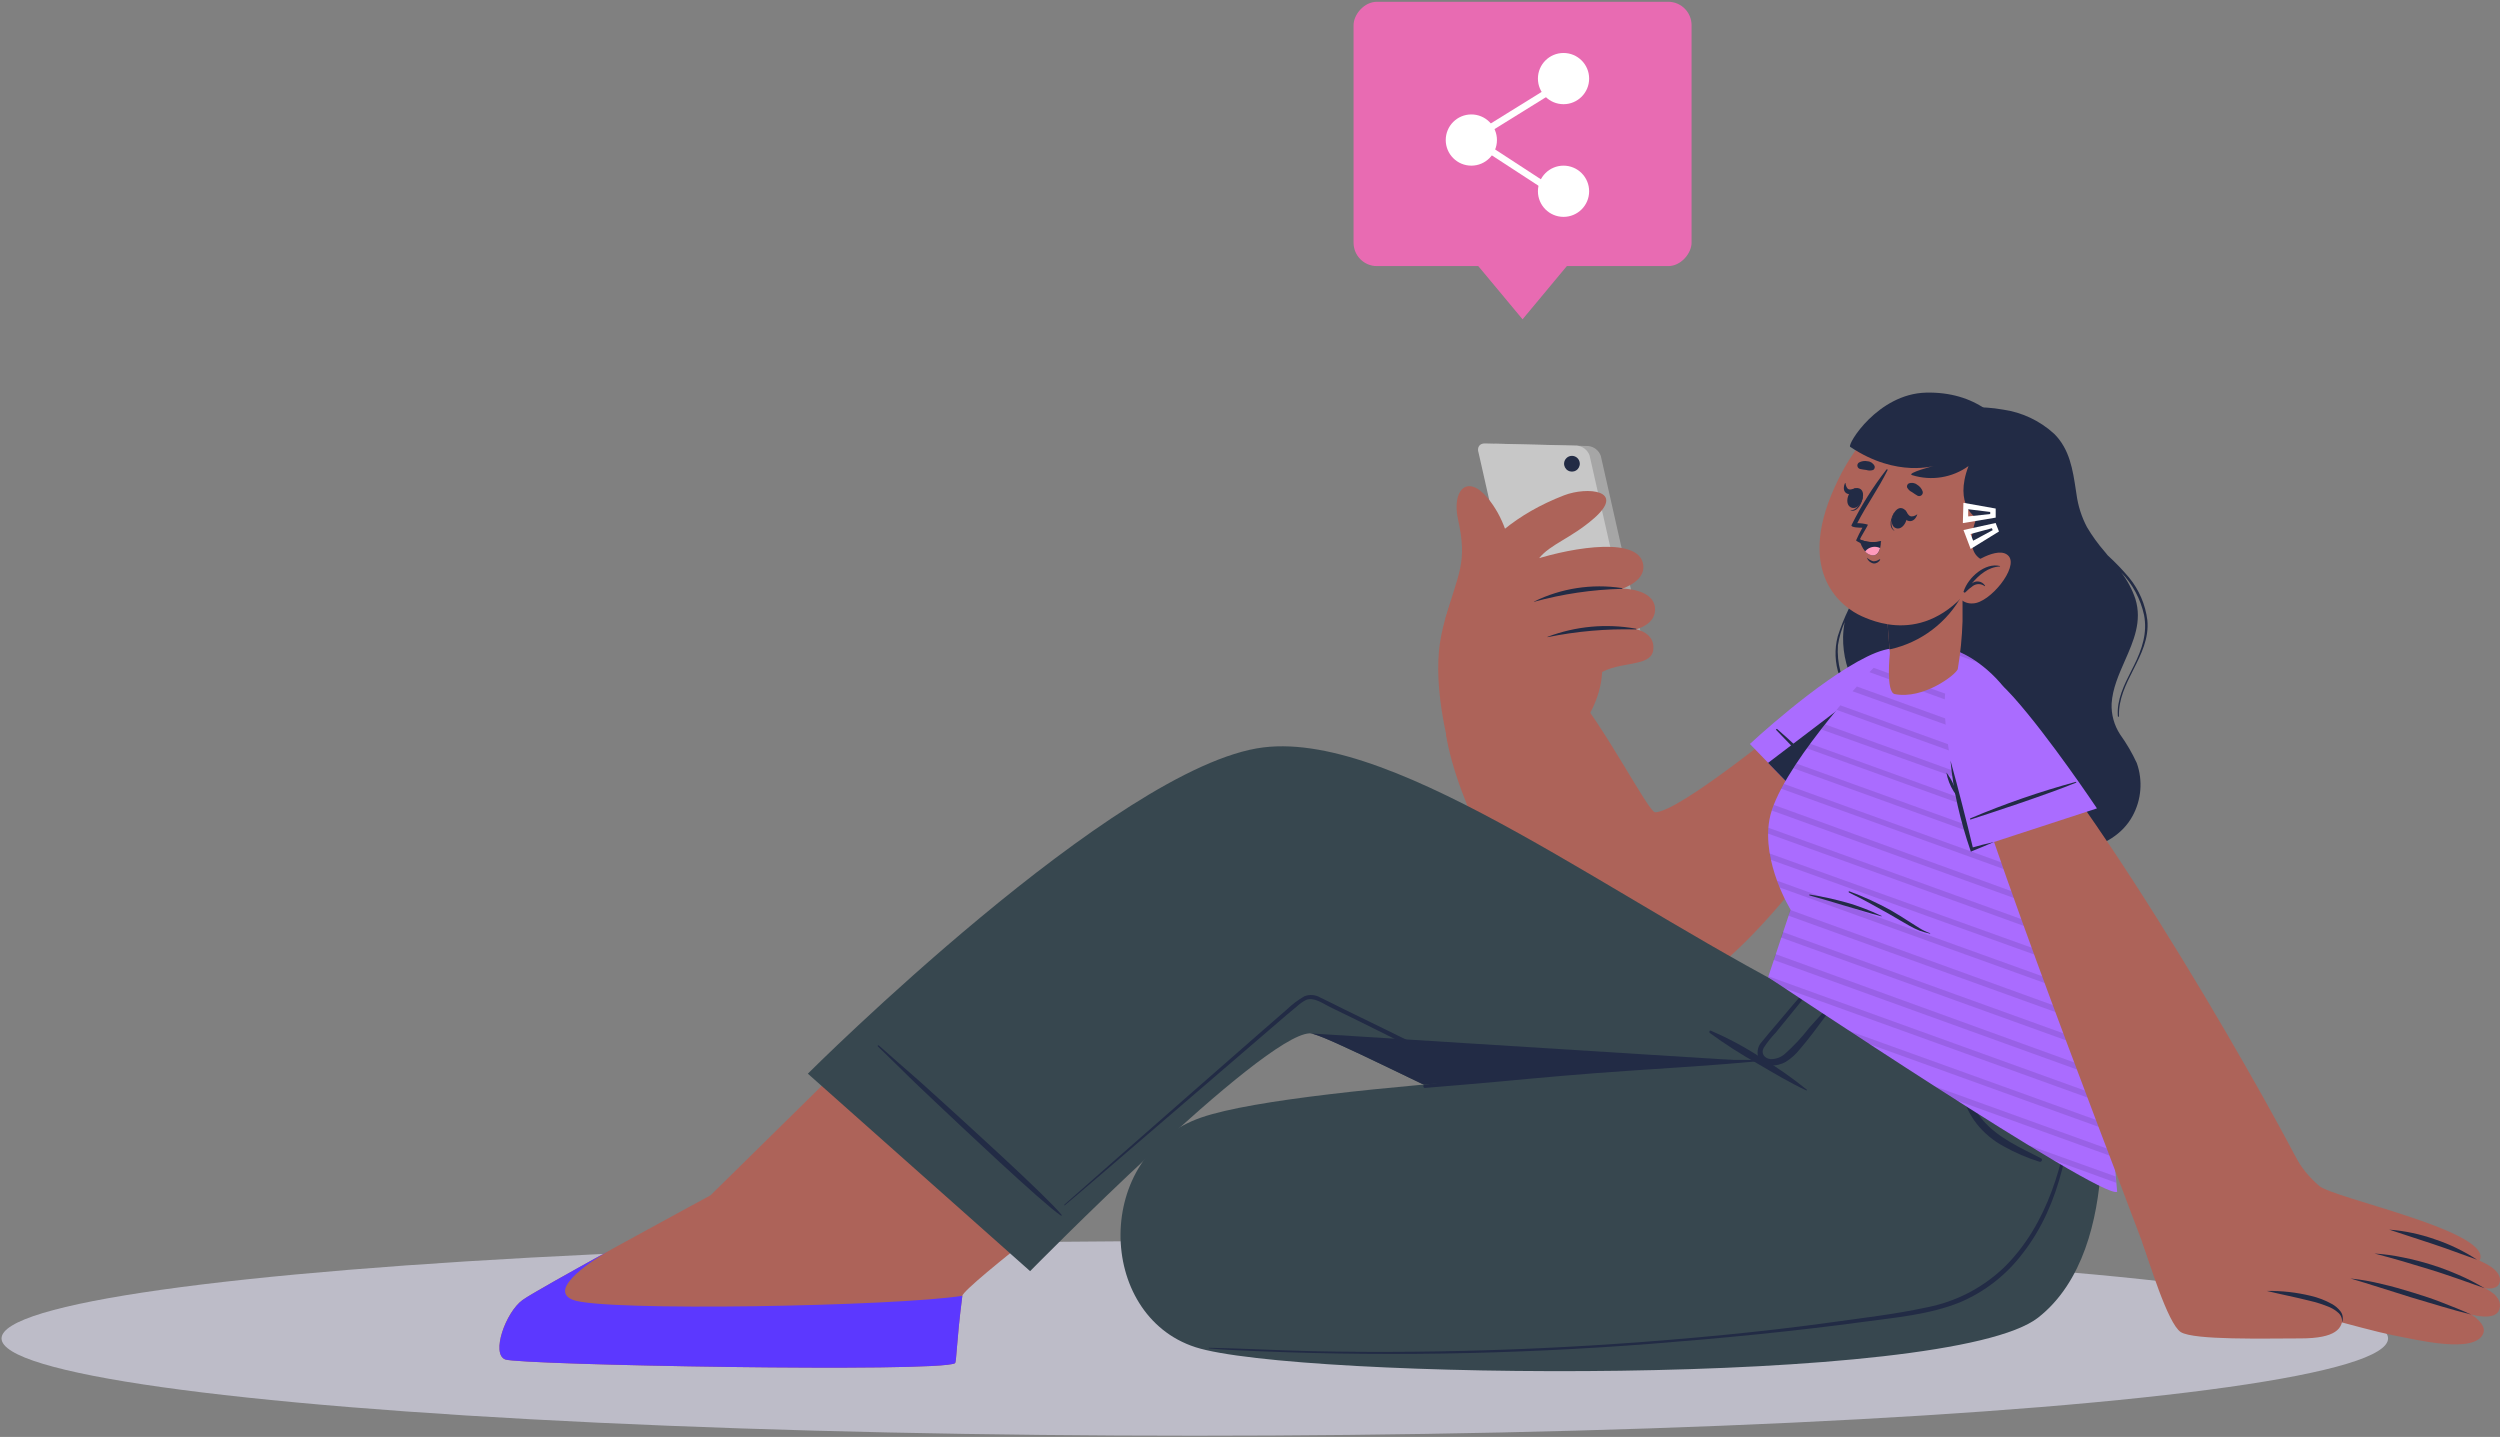 <svg width="214" height="123" viewBox="0 0 214 123" fill="none" xmlns="http://www.w3.org/2000/svg">
<rect x="0" y="0" width="214" height="123" fill="#808080" stroke="none"/>
<g opacity="0.659">
<ellipse rx="102.143" ry="8.329" transform="matrix(-1 0 0 1 102.275 114.57)" fill="#DCDBED"/>
</g>
<path fill-rule="evenodd" clip-rule="evenodd" d="M183.529 52.639C183.831 54.182 183.351 55.585 182.672 56.955C182.605 57.09 182.537 57.225 182.468 57.36C181.836 58.607 181.176 59.908 181.288 61.309C181.293 61.385 181.385 61.369 181.385 61.309C181.335 59.852 181.974 58.59 182.611 57.33C183.288 55.991 183.964 54.654 183.814 53.087C183.646 51.747 183.102 50.483 182.247 49.439C181.68 48.767 181.07 48.133 180.421 47.54L180.162 47.222C179.592 46.568 179.084 45.864 178.643 45.117C178.182 44.244 177.88 43.296 177.749 42.317C177.731 42.203 177.714 42.09 177.697 41.976C177.433 40.224 177.167 38.46 175.847 37.143C174.624 36.019 173.09 35.292 171.446 35.06C167.81 34.413 163.586 35.298 161.404 38.535C161.02 39.103 160.726 39.727 160.532 40.386C159.3 41.475 158.437 42.921 158.064 44.524C157.816 45.867 158.305 47.019 158.703 47.958C158.953 48.546 159.167 49.051 159.142 49.466C159.103 50.165 158.822 50.797 158.545 51.421C158.434 51.669 158.325 51.915 158.231 52.164C157.87 52.909 157.562 53.679 157.31 54.468C157.021 55.575 157.066 56.742 157.439 57.824C157.721 58.817 158.24 59.727 158.953 60.473C159.669 61.139 160.558 61.59 161.517 61.773C161.744 61.827 161.975 61.876 162.207 61.919C162.52 62.065 162.841 62.195 163.162 62.325C163.68 62.535 164.199 62.745 164.685 63.025C165.54 63.529 166.183 64.327 166.495 65.27C166.684 65.806 166.811 66.353 166.938 66.898C167.022 67.256 167.106 67.614 167.206 67.967C167.436 68.794 167.822 69.569 168.343 70.25C169.413 71.578 170.893 72.513 172.55 72.91C174.479 73.349 176.487 73.295 178.39 72.753C180.092 72.305 181.676 71.447 182.543 69.856C183.306 68.465 183.439 66.814 182.909 65.318C182.512 64.458 182.034 63.638 181.482 62.869C180.969 62.083 180.715 61.157 180.755 60.219C180.838 58.943 181.362 57.754 181.883 56.572C182.633 54.87 183.376 53.184 182.791 51.274C182.515 50.449 182.101 49.678 181.568 48.991C182.548 50 183.227 51.264 183.529 52.639ZM161.647 61.64C161.665 61.65 161.683 61.661 161.701 61.671L161.668 61.644C161.661 61.643 161.654 61.641 161.647 61.64ZM157.909 53.235C157.627 53.876 157.431 54.552 157.326 55.245C157.227 56.742 157.616 58.23 158.436 59.486C159.181 60.6 160.336 61.374 161.647 61.64C160.504 60.965 159.555 60.003 158.894 58.849C158.136 57.539 157.747 56.047 157.768 54.533C157.778 54.097 157.825 53.663 157.909 53.235ZM157.909 53.235C157.916 53.22 157.923 53.205 157.93 53.189C157.933 53.171 157.933 53.153 157.93 53.135C157.923 53.169 157.916 53.202 157.909 53.235Z" fill="#222B45"/>
<path d="M137.028 39.021L140.508 54.425C140.659 54.878 140.427 55.239 139.969 55.229L132.082 55.034C131.591 54.986 131.171 54.658 131.005 54.193L127.525 38.789C127.369 38.335 127.606 37.974 128.064 37.985L135.95 38.179C136.442 38.227 136.861 38.555 137.028 39.021Z" fill="#A6A6A6"/>
<path d="M136.069 38.988L139.549 54.392C139.7 54.846 139.468 55.207 139.01 55.196L131.124 55.002C130.634 54.953 130.215 54.628 130.046 54.166L126.566 38.756C126.41 38.303 126.647 37.947 127.105 37.958L134.991 38.146C135.482 38.197 135.9 38.524 136.069 38.988Z" fill="#C7C7C7"/>
<path d="M133.887 39.636C133.865 39.89 133.987 40.135 134.204 40.27C134.421 40.404 134.695 40.404 134.912 40.27C135.129 40.135 135.252 39.89 135.229 39.636C135.198 39.288 134.907 39.021 134.558 39.021C134.209 39.021 133.919 39.288 133.887 39.636Z" fill="#222B45"/>
<path d="M161.878 63.214C157.267 72.667 147.048 84.882 142.9 84.871C140.928 84.871 137.4 85.287 134.819 82.978C129.244 77.933 124.67 68.383 123.787 62.939C123.474 61.007 132.912 56.966 134.275 58.563C137.459 62.291 141.117 69.57 141.693 69.537C143.816 69.408 152.225 62.609 158.091 57.824C165.24 52.013 163.715 59.442 161.878 63.214Z" fill="#AD6359"/>
<path d="M123.727 52.962C124.805 49.062 125.65 48.22 124.805 44.454C124.266 41.983 125.575 40.564 127.288 42.565C130.089 45.84 129.788 51.16 129.152 52.973L123.727 52.962Z" fill="#AD6359"/>
<path d="M124.239 64.627C124.239 64.627 122.58 59.14 123.285 54.873C123.781 51.916 125.564 45.614 133.887 42.398C135.864 41.637 139.215 41.95 136.441 44.373C134.474 46.089 132.707 46.58 131.743 47.788C131.743 47.788 135.956 48.7 136.645 50.707C137.244 52.47 137.718 54.273 138.062 56.103C137.741 56.241 137.412 56.36 137.076 56.459C137.076 56.459 137.539 58.401 136.101 61.061L124.239 64.627Z" fill="#AD6359"/>
<path d="M124.207 52.126C125.419 51.133 128.015 49.062 130.73 48.112C133.747 47.033 139.84 45.835 140.594 48.069C141.133 49.688 138.865 50.383 138.865 50.383C138.865 50.383 141.488 50.383 141.666 52.002C141.827 53.453 140.05 53.864 140.05 53.864C140.05 53.864 141.666 54.155 141.526 55.579C141.391 57.3 138.084 56.41 136.446 58.029C136.053 58.39 124.207 52.126 124.207 52.126Z" fill="#AD6359"/>
<path d="M131.318 51.49C133.642 50.351 136.258 49.949 138.816 50.335C138.881 50.335 138.902 50.405 138.843 50.405C136.293 50.467 133.761 50.84 131.301 51.517C131.301 51.517 131.301 51.495 131.318 51.49Z" fill="#222B45"/>
<path d="M132.47 54.511C134.875 53.602 137.481 53.359 140.012 53.81C140.077 53.81 140.098 53.885 140.039 53.88C137.497 53.813 134.956 54.036 132.465 54.543L132.47 54.511Z" fill="#222B45"/>
<path d="M157.633 71.777L149.79 63.683C149.79 63.683 155.57 58.288 159.826 56.205C164.081 54.123 164.803 56.869 163.058 61.169C161.312 65.469 157.633 71.777 157.633 71.777Z" fill="#AA6CFF"/>
<path d="M152.112 62.394C154.521 64.502 156.787 66.77 158.894 69.181C158.894 69.181 158.851 69.251 158.84 69.235C156.879 67.498 153.243 63.743 152.031 62.475C152.009 62.453 152.085 62.372 152.112 62.394Z" fill="#222B45"/>
<path d="M151.347 65.302L157.633 71.777C157.633 71.777 161.324 65.437 163.064 61.142C164.006 58.806 164.227 56.917 163.554 56.022L151.347 65.302Z" fill="#222B45"/>
<path d="M43.25 116.37C44.484 116.845 80.335 117.498 81.741 116.694C81.891 116.602 81.848 115.021 82.376 110.921C82.403 110.727 83.222 109.966 84.499 108.892C89.293 104.867 100.558 96.38 100.558 96.38L82.667 80.814L65.332 97.88L60.818 102.32C60.818 102.32 46.17 110.241 44.721 111.288C43.272 112.334 42.017 115.895 43.25 116.37Z" fill="#AD6359"/>
<path d="M43.25 116.37C44.484 116.845 80.335 117.498 81.741 116.694C81.892 116.602 81.849 115.021 82.376 110.921C76.747 111.816 51.611 112.291 49.031 111.266C46.725 110.338 51.137 107.64 52.064 107.101C48.638 108.989 45.362 110.818 44.721 111.288C43.294 112.334 42.017 115.895 43.25 116.37Z" fill="#5C38FF"/>
<path d="M69.151 91.907L88.178 108.811C88.178 108.811 108.013 88.616 112.102 88.454C114.155 88.373 146.983 106.734 162.503 108.342C173.509 109.48 180.243 95.452 180.243 95.452L155.883 86.026C138.892 77.636 119.741 62.566 108.164 63.975C95.612 65.502 69.151 91.907 69.151 91.907Z" fill="#37474F"/>
<path d="M75.233 89.495C78.347 92.263 77.49 91.427 80.572 94.233C82.08 95.603 89.681 102.482 90.877 103.998C90.904 104.031 90.877 104.079 90.818 104.058C89.202 102.979 81.768 95.938 80.286 94.54C77.253 91.68 78.132 92.468 75.153 89.582C75.135 89.568 75.127 89.545 75.131 89.523C75.136 89.501 75.152 89.484 75.174 89.478C75.195 89.472 75.218 89.479 75.233 89.495Z" fill="#222B45"/>
<path d="M91.114 103.114C95.424 99.299 109.603 86.868 110.179 86.388C110.625 85.961 111.121 85.59 111.655 85.281C112.102 85.106 112.604 85.146 113.018 85.389C113.675 85.697 114.316 86.031 114.963 86.35L118.798 88.222C123.754 90.645 128.678 93.132 133.672 95.474C138.449 97.774 143.346 99.818 148.341 101.597C153.324 103.359 158.479 104.589 163.721 105.266C164.367 105.347 165.014 105.417 165.665 105.477C165.686 105.477 165.703 105.494 165.703 105.515C165.703 105.535 165.686 105.552 165.665 105.552C160.522 105.246 155.437 104.298 150.528 102.731C145.574 101.156 140.729 99.254 136.026 97.038C131.135 94.788 126.329 92.377 121.481 89.976C118.933 88.708 116.396 87.429 113.842 86.199C113.266 85.918 112.442 85.303 111.779 85.605C111.503 85.75 111.247 85.932 111.019 86.145L110.168 86.852C109.091 87.763 91.712 102.747 91.141 103.178C91.13 103.211 91.071 103.151 91.114 103.114Z" fill="#222B45"/>
<path d="M112.172 88.46C114.806 88.74 147.134 106.745 162.503 108.342C173.509 109.48 180.243 95.452 180.243 95.452L171.92 92.215L112.172 88.46Z" fill="#222B45"/>
<path d="M179.483 91.449C179.483 91.449 182.128 106.761 174.479 112.777C166.829 118.793 110.825 118.07 102.325 115.318C93.824 112.567 93.56 98.83 102.863 95.646C111.698 92.619 149.294 91.152 150.221 90.79C150.452 90.699 146.886 88.557 146.902 88.427L155.446 85.805L179.483 91.449Z" fill="#37474F"/>
<path d="M167.879 91.06C167.879 90.995 167.987 91.017 167.987 91.06C167.991 92.836 168.616 94.554 169.754 95.916C171.058 97.421 172.986 98.263 174.716 99.153C174.883 99.234 174.759 99.499 174.581 99.445C173.514 99.114 172.484 98.671 171.51 98.123C170.619 97.645 169.834 96.989 169.205 96.197C168.065 94.746 167.584 92.882 167.879 91.06Z" fill="#222B45"/>
<path d="M150.824 89.166C151.212 88.67 151.637 88.195 152.041 87.715C153 86.571 153.959 85.427 154.961 84.326C155.058 84.219 155.247 84.37 155.155 84.483C154.482 85.368 153.765 86.226 153.065 87.089L151.988 88.411C151.607 88.806 151.266 89.238 150.969 89.7C150.711 90.191 151.056 90.607 151.562 90.661C152.011 90.671 152.448 90.511 152.785 90.213C153.544 89.539 154.239 88.794 154.859 87.99C155.263 87.537 155.667 87.084 156.076 86.636C156.486 86.188 156.971 85.702 157.407 85.228C157.434 85.195 157.488 85.228 157.466 85.276C157.084 85.816 156.734 86.355 156.356 86.862C155.979 87.37 155.592 87.898 155.198 88.411C154.805 88.924 154.444 89.371 154.045 89.841C153.716 90.251 153.321 90.605 152.876 90.887C152.149 91.314 150.889 91.427 150.501 90.467C150.366 90.007 150.49 89.509 150.824 89.166Z" fill="#222B45"/>
<path d="M103.488 115.367C106.413 115.426 109.338 115.593 112.264 115.658C115.189 115.723 118.071 115.734 120.974 115.707C126.803 115.653 132.628 115.426 138.45 115.027C144.327 114.622 150.668 114.034 156.507 113.225C159.303 112.836 162.137 112.513 164.895 111.919C167.376 111.444 169.669 110.269 171.505 108.531C175.276 104.862 176.757 99.456 177.366 94.297C177.447 93.607 177.511 92.911 177.565 92.215C177.565 92.194 177.582 92.177 177.603 92.177C177.624 92.177 177.641 92.194 177.641 92.215C177.296 97.502 176.477 103.006 173.153 107.274C171.758 109.126 169.9 110.577 167.766 111.482C165.153 112.534 162.25 112.782 159.486 113.155C153.625 113.953 147.258 114.568 141.364 115.027C135.471 115.485 129.481 115.771 123.533 115.863C117.586 115.955 111.628 115.863 105.681 115.572C104.953 115.534 104.231 115.496 103.526 115.432C103.445 115.432 103.445 115.367 103.488 115.367Z" fill="#222B45"/>
<path d="M121.944 92.857C123.787 92.587 125.624 92.317 127.477 92.129C129.33 91.94 131.215 91.767 133.09 91.589C136.796 91.276 140.513 90.995 144.225 90.823C146.337 90.72 148.449 90.709 150.56 90.736C150.63 90.736 150.625 90.834 150.56 90.839C146.849 91.179 143.132 91.411 139.409 91.659C135.687 91.907 131.991 92.236 128.285 92.587C126.184 92.787 124.083 92.943 121.977 93.127C121.815 93.143 121.783 92.878 121.944 92.857Z" fill="#222B45"/>
<path d="M146.455 88.228C147.937 88.869 149.363 89.634 150.716 90.515C152.096 91.342 153.415 92.265 154.665 93.278C154.703 93.31 154.665 93.353 154.616 93.337C153.173 92.668 151.783 91.826 150.404 91.022C149.006 90.239 147.657 89.372 146.363 88.427C146.277 88.357 146.331 88.174 146.455 88.228Z" fill="#222B45"/>
<path d="M153.275 77.868L151.352 83.647C151.352 83.647 179.903 102.736 181.229 102.018C181.229 102.018 178.379 65.842 170.869 58.067C167.098 54.176 162.826 54.576 160.154 57.425C159.481 58.148 152.235 65.944 151.465 70.147C150.797 73.865 153.275 77.868 153.275 77.868Z" fill="#AA6CFF"/>
<path opacity="0.1" fill-rule="evenodd" clip-rule="evenodd" d="M165.293 55.239L169.194 56.669C168.057 55.828 166.703 55.332 165.293 55.239ZM171.785 59.173L162.384 55.779V55.806C162.191 55.898 162.002 55.995 161.808 56.13L172.227 59.831C172.081 59.599 171.936 59.383 171.785 59.173ZM160.154 57.398C160.23 57.317 160.305 57.241 160.386 57.166L173.315 61.833C173.412 62.032 173.503 62.232 173.595 62.437L160.025 57.538L160.154 57.398ZM174.376 64.336L158.926 58.757V58.795C158.879 58.844 158.834 58.895 158.787 58.947C158.72 59.02 158.652 59.097 158.576 59.173L174.586 64.908L174.376 64.336ZM157.531 60.376L175.216 66.759L175.394 67.331L157.207 60.764L157.531 60.376ZM175.927 69.122L156.195 61.995V62.065C156.135 62.128 156.076 62.199 156.015 62.273L156.015 62.273L156.015 62.273L156.015 62.273L156.015 62.273L156.015 62.273L156.015 62.273L156.015 62.273L156.015 62.273L156.015 62.273C155.973 62.325 155.929 62.378 155.882 62.432L176.078 69.662C176.061 69.601 176.044 69.539 176.027 69.476L176.027 69.476L176.027 69.475L176.027 69.475L176.027 69.475L176.027 69.475L176.026 69.474L176.026 69.474L176.026 69.474L176.026 69.474L176.026 69.474C175.995 69.359 175.962 69.24 175.927 69.122ZM154.929 63.656L176.547 71.464C176.566 71.537 176.585 71.61 176.603 71.683L176.603 71.683L176.603 71.683L176.603 71.683L176.603 71.683L176.603 71.683L176.603 71.683L176.603 71.683C176.631 71.792 176.658 71.9 176.687 72.003L154.638 64.045L154.929 63.656ZM177.102 73.784L153.749 65.351L153.727 65.399C153.657 65.534 153.571 65.669 153.485 65.755L177.22 74.323C177.2 74.222 177.177 74.123 177.155 74.025L177.155 74.025L177.155 74.025L177.155 74.025L177.155 74.025L177.155 74.025L177.155 74.024L177.155 74.024L177.155 74.024L177.155 74.024L177.155 74.024L177.155 74.024L177.155 74.024C177.137 73.944 177.119 73.864 177.102 73.784ZM152.672 67.088L177.587 76.082C177.605 76.171 177.623 76.262 177.641 76.352L177.641 76.352L177.641 76.352L177.641 76.352L177.641 76.352L177.641 76.352L177.641 76.352L177.641 76.352L177.641 76.352L177.641 76.352L177.641 76.352L177.641 76.352C177.658 76.442 177.676 76.533 177.694 76.622L152.445 67.503C152.524 67.399 152.605 67.277 152.688 67.136L152.672 67.088ZM178.055 78.413L151.81 68.89L151.826 68.939C151.767 69.079 151.713 69.235 151.664 69.381L178.158 78.953C178.141 78.864 178.124 78.773 178.106 78.683L178.106 78.683C178.089 78.593 178.071 78.502 178.055 78.413ZM151.357 70.849L178.459 80.636C178.477 80.733 178.493 80.83 178.509 80.928C178.523 81.01 178.536 81.092 178.551 81.175L151.336 71.35C151.351 71.241 151.362 71.077 151.372 70.915L151.373 70.897L151.357 70.849ZM178.917 83.431C178.89 83.247 178.863 83.069 178.831 82.891L151.465 73.055C151.497 73.239 151.53 73.417 151.573 73.595L178.917 83.431ZM179.192 85.141L179.273 85.681L152.338 75.969C152.262 75.785 152.187 75.591 152.111 75.386L179.192 85.141ZM179.548 87.423L153.226 77.884L153.103 78.386L179.628 87.963L179.548 87.423ZM152.596 79.778L179.838 89.614L179.903 90.154L152.429 80.242L152.596 79.778ZM180.124 91.88L151.971 81.666L151.82 82.168L180.189 92.42L180.124 91.88ZM151.341 83.56L180.393 94.049C180.393 94.157 180.409 94.266 180.425 94.375C180.436 94.446 180.446 94.517 180.453 94.589L152.796 84.602L151.325 83.625L151.341 83.56ZM180.698 96.67C180.68 96.548 180.663 96.43 180.663 96.31L158.215 88.222L159.928 89.344L180.722 96.849C180.715 96.788 180.706 96.728 180.698 96.67L180.698 96.67ZM180.894 98.511L180.943 99.051L167.373 94.152L165.579 92.981L180.894 98.511ZM181.129 101.047C181.117 100.939 181.104 100.827 181.104 100.707L173.471 97.972C174.193 98.414 174.888 98.83 175.54 99.218L181.147 101.247C181.143 101.181 181.136 101.114 181.129 101.047Z" fill="#030402"/>
<path d="M158.306 76.298C159.524 76.751 160.707 77.292 161.846 77.917C162.384 78.235 162.95 78.575 163.489 78.931C163.758 79.109 164.027 79.276 164.302 79.444C164.588 79.624 164.893 79.77 165.213 79.881C165.24 79.881 165.213 79.929 165.213 79.924C164.904 79.855 164.6 79.767 164.302 79.659C164.015 79.544 163.736 79.409 163.467 79.255C162.896 78.942 162.336 78.597 161.77 78.273C160.617 77.625 159.47 76.972 158.28 76.406C158.204 76.368 158.247 76.276 158.306 76.298Z" fill="#222B45"/>
<path d="M154.924 76.573C155.981 76.742 157.028 76.971 158.059 77.258C158.598 77.404 159.077 77.577 159.578 77.766L160.289 78.052C160.553 78.154 160.801 78.3 161.06 78.402C161.06 78.402 161.06 78.456 161.06 78.445C160.806 78.354 160.521 78.305 160.289 78.23L159.519 78.003L157.984 77.55C156.965 77.237 155.942 76.935 154.908 76.654C154.843 76.632 154.87 76.562 154.924 76.573Z" fill="#222B45"/>
<path d="M169.964 58.482C180.302 69.273 195.38 96.564 197.244 100.481C198.505 103.135 184.639 110.139 184.046 108.207C183.292 105.736 171.209 75.181 168.003 63.651C166.231 57.295 167.826 56.254 169.964 58.482Z" fill="#AD6359"/>
<path d="M183.394 106.383C183.879 107.705 185.549 113.327 186.68 114.029C187.811 114.73 193.872 114.568 196.916 114.568C199.959 114.568 200.563 113.716 200.514 112.664C200.466 111.611 194.05 111.417 194.05 111.417C194.05 111.417 202.615 113.861 204.759 114.277C206.903 114.692 211.854 115.928 212.57 114.142C212.893 113.338 211.541 112.523 211.541 112.523C211.541 112.523 213.615 113.128 213.944 112.092C214.321 110.915 212.673 110.268 212.673 110.268C212.673 110.268 213.971 110.532 213.998 109.572C214.068 107.414 205.917 106.378 205.917 106.378C205.917 106.378 212.134 109.41 212.333 107.662C212.613 105.239 199.868 102.585 198.542 101.527C197.675 100.793 196.953 99.902 196.415 98.9L183.394 106.383Z" fill="#AD6359"/>
<path d="M200.471 113.209C200.514 112.906 200.405 112.601 200.18 112.394C199.962 112.193 199.713 112.029 199.442 111.908C198.876 111.668 198.29 111.478 197.691 111.342C196.495 111.04 195.262 110.802 194.039 110.505C195.309 110.483 196.576 110.625 197.81 110.926C198.437 111.071 199.041 111.304 199.604 111.617C199.89 111.773 200.141 111.986 200.342 112.243C200.552 112.519 200.602 112.886 200.471 113.209Z" fill="#222B45"/>
<path d="M211.542 112.529C210.663 112.313 209.796 112.065 208.929 111.811C208.061 111.558 207.205 111.299 206.348 111.04L203.773 110.23C202.917 109.961 202.06 109.691 201.193 109.437C202.101 109.532 203.001 109.69 203.887 109.912C204.77 110.112 205.637 110.365 206.499 110.63C207.361 110.894 208.218 111.169 209.058 111.504C209.898 111.838 210.717 112.146 211.542 112.529Z" fill="#222B45"/>
<path d="M203.256 107.301C204.084 107.354 204.907 107.468 205.718 107.64C206.535 107.804 207.342 108.011 208.137 108.261C208.928 108.509 209.705 108.801 210.464 109.135C211.228 109.462 211.968 109.843 212.678 110.273C211.892 110.004 211.127 109.702 210.346 109.443C209.565 109.184 208.794 108.903 208.008 108.671C207.221 108.439 206.435 108.191 205.648 107.959C204.862 107.727 204.059 107.516 203.256 107.301Z" fill="#222B45"/>
<path d="M204.511 105.256C205.849 105.358 207.168 105.638 208.433 106.086C209.707 106.51 210.92 107.098 212.042 107.835C210.777 107.387 209.548 106.912 208.272 106.491C206.995 106.07 205.788 105.671 204.511 105.256Z" fill="#222B45"/>
<path d="M179.499 69.198L168.773 72.699C168.773 72.699 166.489 65.146 166.462 60.387C166.435 55.628 169.242 56.194 172.334 59.648C175.426 63.101 179.499 69.198 179.499 69.198Z" fill="#AA6CFF"/>
<path d="M168.65 70.055C171.596 68.807 174.623 67.76 177.711 66.921C177.711 66.921 177.754 66.985 177.711 66.996C175.292 67.994 170.325 69.624 168.661 70.158C168.655 70.158 168.618 70.066 168.65 70.055Z" fill="#222B45"/>
<path d="M170.691 72.073C170.034 72.219 169.377 72.386 168.731 72.575L168.903 72.662C168.607 71.394 168.283 70.131 167.966 68.885C167.648 67.638 167.314 66.365 166.964 65.108C167.081 66.414 167.288 67.71 167.583 68.987C167.874 70.265 168.234 71.525 168.66 72.764L168.704 72.904L168.811 72.856C169.447 72.597 170.072 72.343 170.691 72.073Z" fill="#222B45"/>
<path d="M166.608 66.122C166.71 66.697 166.922 67.247 167.233 67.741C167.335 67.904 167.456 68.055 167.594 68.189C167.494 67.818 167.362 67.457 167.2 67.11C167.042 66.758 166.843 66.427 166.608 66.122Z" fill="#222B45"/>
<path d="M167.583 57.284C167.379 57.797 164.615 59.885 162.196 59.416C161.41 59.264 161.771 55.925 161.771 55.925L161.744 55.59L161.394 50.945L167.163 48.322L167.993 47.988C167.993 47.988 167.993 49.267 167.993 50.853V51.08C167.993 51.171 167.993 51.258 167.993 51.339C167.993 51.576 167.993 51.819 167.993 52.062C167.993 52.304 167.993 52.423 167.993 52.601V53.178C167.95 54.555 167.813 55.927 167.583 57.284Z" fill="#AD6359"/>
<path d="M168.003 50.853C166.714 53.278 164.425 55.011 161.744 55.59L161.394 50.945L167.163 48.322L167.993 47.988C167.993 47.988 168.003 49.267 168.003 50.853Z" fill="#222B45"/>
<path d="M157.041 41.713C153.679 49.164 157.757 52.024 159.363 52.747C160.817 53.4 165.865 55.444 169.975 48.392C174.085 41.341 171.688 37.407 168.434 35.729C165.181 34.051 160.397 34.262 157.041 41.713Z" fill="#AD6359"/>
<path d="M159.217 40.143C159.395 40.182 159.575 40.21 159.756 40.229C159.946 40.294 160.153 40.294 160.343 40.229C160.455 40.161 160.506 40.025 160.467 39.9C160.358 39.663 160.129 39.504 159.869 39.485C159.612 39.429 159.344 39.469 159.115 39.598C159.02 39.668 158.973 39.786 158.995 39.903C159.017 40.019 159.103 40.112 159.217 40.143Z" fill="#222B45"/>
<path d="M164.146 42.436C163.974 42.344 163.829 42.231 163.672 42.128C163.49 42.044 163.34 41.902 163.247 41.724C163.212 41.596 163.264 41.46 163.376 41.389C163.616 41.288 163.893 41.325 164.098 41.486C164.326 41.617 164.498 41.826 164.583 42.075C164.613 42.192 164.573 42.317 164.479 42.394C164.386 42.472 164.256 42.488 164.146 42.436Z" fill="#222B45"/>
<path d="M162.153 43.855C162.153 43.855 162.186 43.898 162.153 43.92C161.927 44.427 161.749 45.047 162.153 45.409C162.153 45.409 162.153 45.447 162.153 45.436C161.615 45.123 161.857 44.303 162.153 43.855Z" fill="#222B45"/>
<path d="M162.837 43.51C163.688 43.785 163.069 45.474 162.298 45.215C161.528 44.956 162.121 43.278 162.837 43.51Z" fill="#222B45"/>
<path d="M163.134 43.72C163.247 43.871 163.327 44.092 163.5 44.173C163.672 44.254 163.915 44.173 164.114 44.028C164.114 44.028 164.141 44.028 164.114 44.06C164.001 44.384 163.753 44.67 163.392 44.599C163.031 44.529 162.934 44.162 162.977 43.806C163.004 43.72 163.09 43.661 163.134 43.72Z" fill="#222B45"/>
<path d="M159.465 42.544C159.465 42.544 159.411 42.544 159.406 42.571C159.233 43.11 158.953 43.682 158.414 43.688V43.715C159.018 43.844 159.384 43.073 159.465 42.544Z" fill="#222B45"/>
<path d="M159.19 41.826C158.371 41.459 157.703 43.127 158.463 43.445C159.222 43.763 159.879 42.134 159.19 41.826Z" fill="#222B45"/>
<path d="M158.802 41.794C158.635 41.831 158.441 41.939 158.264 41.886C158.086 41.831 158.01 41.589 157.967 41.346C157.967 41.346 157.94 41.346 157.935 41.346C157.795 41.659 157.768 42.036 158.048 42.22C158.328 42.403 158.619 42.22 158.824 41.912C158.878 41.891 158.867 41.783 158.802 41.794Z" fill="#222B45"/>
<path d="M160.882 47.875C160.727 47.992 160.537 48.053 160.343 48.047C160.143 47.983 159.959 47.876 159.804 47.734C159.894 47.994 160.116 48.185 160.386 48.236C160.625 48.245 160.847 48.112 160.952 47.896C160.952 47.896 160.903 47.864 160.882 47.875Z" fill="#222B45"/>
<path d="M159.422 45.172C159.224 45.522 159.044 45.882 158.883 46.251C158.883 46.283 158.953 46.337 159.072 46.391C159.665 46.755 160.412 46.755 161.006 46.391C161.025 46.382 161.033 46.359 161.024 46.34C161.016 46.32 160.993 46.312 160.973 46.321C160.386 46.463 159.768 46.412 159.212 46.175C159.212 46.062 159.939 44.934 159.885 44.907C159.591 44.824 159.286 44.782 158.98 44.783C159.777 43.224 160.812 41.805 161.577 40.24C161.585 40.217 161.577 40.191 161.557 40.176C161.536 40.163 161.509 40.164 161.49 40.181C160.333 41.666 159.328 43.264 158.49 44.95C158.393 45.166 159.255 45.177 159.422 45.172Z" fill="#222B45"/>
<path d="M159.174 46.164C159.245 46.548 159.414 46.906 159.664 47.206C159.806 47.366 159.994 47.477 160.203 47.524C160.655 47.621 160.855 47.26 160.941 46.909C160.984 46.721 161.005 46.529 161.005 46.337C160.392 46.477 159.75 46.417 159.174 46.164Z" fill="#222B45"/>
<path d="M159.653 47.205C159.795 47.365 159.984 47.477 160.192 47.524C160.645 47.621 160.844 47.259 160.93 46.909C160.488 46.695 159.957 46.818 159.653 47.205Z" fill="#FF9ABB"/>
<path d="M169.765 47.966C167.95 47.2 169.194 44.351 169.194 44.351C169.194 44.351 167.222 43.272 168.504 39.895C167.111 40.895 165.331 41.184 163.694 40.677C163.069 40.51 165.703 39.835 165.703 39.835C165.703 39.835 162.412 40.958 158.377 38.249C158.091 38.055 160.747 33.706 164.874 33.609C169 33.512 171.715 35.767 172.906 38.848C172.906 38.848 174.926 41.103 174.182 43.618C173.439 46.132 170.476 48.263 169.765 47.966Z" fill="#222B45"/>
<path d="M168.531 48.43C168.531 48.43 171.058 46.612 171.936 47.594C172.814 48.576 170.32 51.624 168.881 51.651C168.507 51.684 168.135 51.562 167.852 51.313C167.569 51.065 167.4 50.711 167.384 50.335L168.531 48.43Z" fill="#AD6359"/>
<path d="M171.203 48.452C171.203 48.452 171.203 48.484 171.203 48.49C170.18 48.538 169.415 49.202 168.779 49.952C168.948 49.807 169.172 49.744 169.392 49.779C169.612 49.815 169.805 49.945 169.921 50.135C169.921 50.135 169.921 50.189 169.883 50.173C169.596 49.956 169.204 49.943 168.903 50.141C168.661 50.307 168.435 50.497 168.229 50.707C168.159 50.772 168.03 50.68 168.095 50.599C168.483 49.423 169.932 48.134 171.203 48.452Z" fill="#222B45"/>
<path fill-rule="evenodd" clip-rule="evenodd" d="M171.112 45.495L170.826 44.767L168.074 45.371L168.688 46.99L171.112 45.495ZM170.573 45.382L168.903 46.283L168.677 45.711L170.508 45.215L170.573 45.382Z" fill="white"/>
<path fill-rule="evenodd" clip-rule="evenodd" d="M170.832 44.308V43.531L168.068 43.04L168.02 44.778L170.832 44.308ZM170.363 44.001L168.477 44.206V43.591L170.363 43.823V44.001Z" fill="white"/>
<rect width="28.933" height="22.626" rx="2" transform="matrix(-1 0 0 1 144.798 0.152)" fill="#E86BB2"/>
<path d="M134.852 21.901H125.81L130.331 27.331L134.852 21.901Z" fill="#E86BB2"/>
<circle cx="133.838" cy="6.727" r="2.192" fill="white"/>
<path d="M128.139 11.988C128.139 13.198 127.158 14.18 125.947 14.18C124.737 14.18 123.755 13.198 123.755 11.988C123.755 10.777 124.737 9.796 125.947 9.796C126.529 9.796 127.086 10.027 127.497 10.438C127.908 10.849 128.139 11.407 128.139 11.988Z" fill="white"/>
<path d="M136.03 16.372C136.03 17.582 135.049 18.564 133.838 18.564C132.628 18.564 131.646 17.582 131.646 16.372C131.646 15.161 132.628 14.18 133.838 14.18C134.42 14.18 134.977 14.411 135.388 14.822C135.799 15.233 136.03 15.79 136.03 16.372Z" fill="white"/>
<path d="M133.091 16.81L125.509 11.871L133.096 7.166L133.397 7.66L126.585 11.883L133.4 16.325L133.091 16.81Z" fill="white"/>
</svg>
